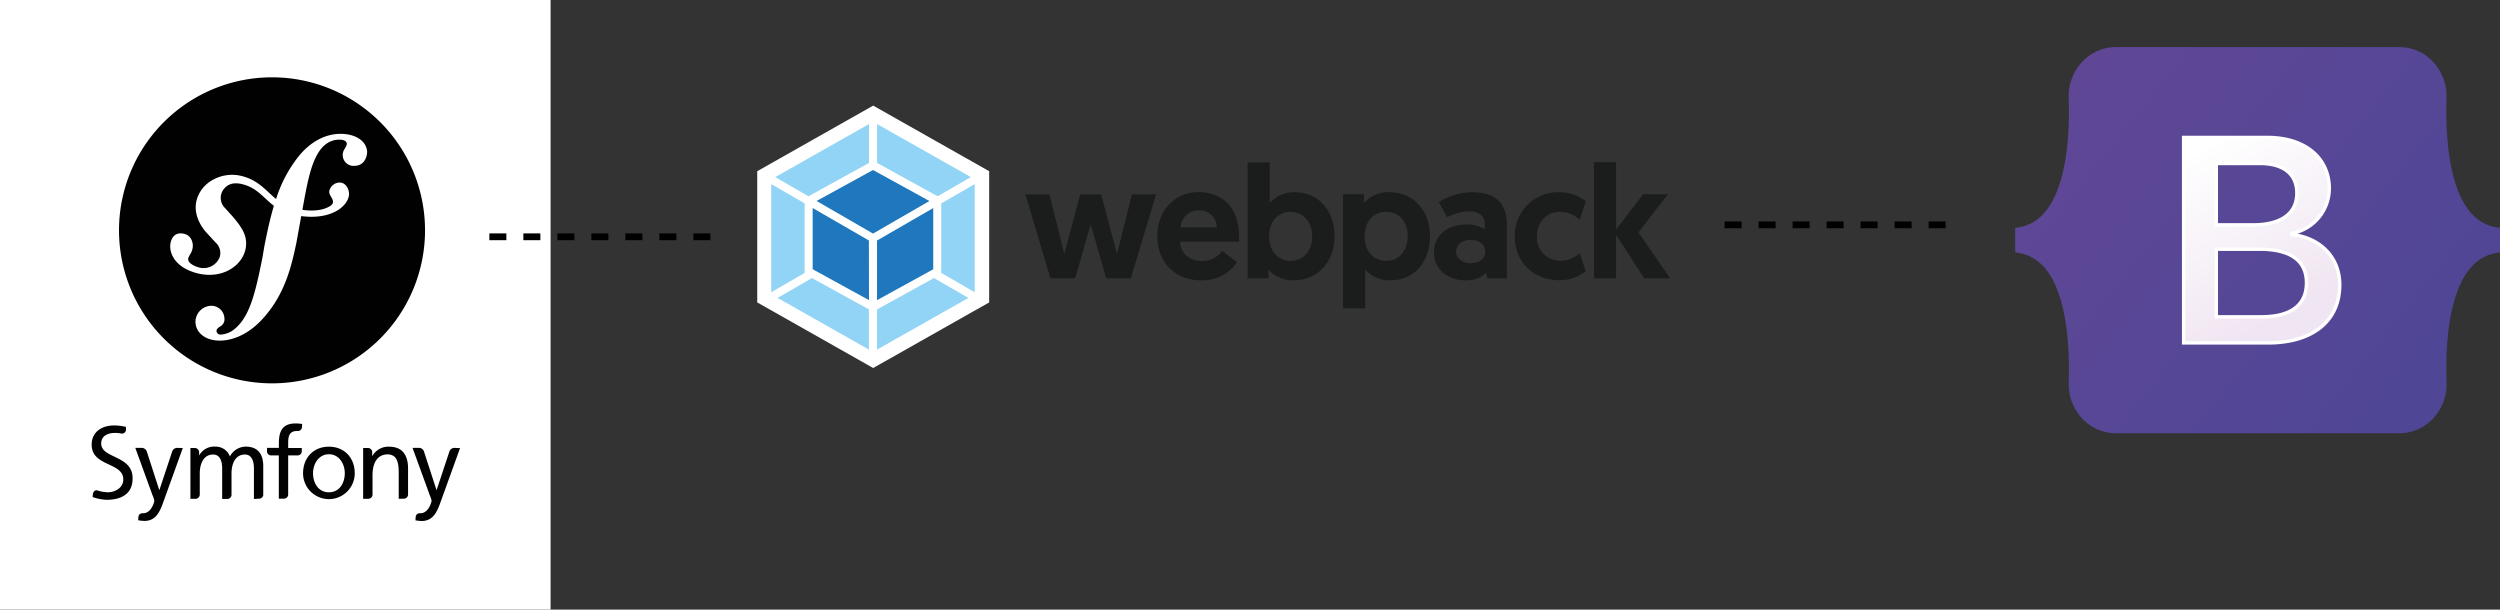 <svg xmlns="http://www.w3.org/2000/svg" xmlns:xlink="http://www.w3.org/1999/xlink" viewBox="0 0 735.24 179.29"><rect x="0" y="0" width="735.24" height="179.29" fill="#333333" stroke="none"/><defs><style>.cls-1{fill:#fff;}.cls-2{fill:#010101;}.cls-3{fill:url(#Dégradé_sans_nom_4);}.cls-4{stroke:#fff;fill:url(#Dégradé_sans_nom_2);}.cls-5{fill:#92d4f6;}.cls-6{fill:#1f78be;}.cls-7{fill:#1b1d1d;}.cls-8{fill:none;stroke:#000;stroke-miterlimit:10;stroke-width:2px;stroke-dasharray:5;}</style><linearGradient id="Dégradé_sans_nom_4" x1="607.02" y1="327.12" x2="731.6" y2="228.23" gradientTransform="matrix(1, 0, 0, -1, 0, 352.57)" gradientUnits="userSpaceOnUse"><stop offset="0" stop-color="#5f4796"/><stop offset="1" stop-color="#4d4696"/></linearGradient><linearGradient id="Dégradé_sans_nom_2" x1="645.33" y1="307.46" x2="673.18" y2="260.36" gradientTransform="matrix(1, 0, 0, -1, 0, 352.57)" gradientUnits="userSpaceOnUse"><stop offset="0" stop-color="#fff"/><stop offset="1" stop-color="#f0e5f2"/></linearGradient></defs><title>article_1</title><g id="Calque_2" data-name="Calque 2"><g id="Calque_1-2" data-name="Calque 1"><g id="carré"><rect class="cls-1" width="161.92" height="179.29"/><path class="cls-2" d="M125,67.69a45,45,0,1,1-45-44.95A45,45,0,0,1,125,67.69Z"/><path class="cls-1" d="M99.71,39.37c-4.57.16-8.55,2.68-11.52,6.16a38.8,38.8,0,0,0-7,13c-2.82-2.31-5-5.3-9.51-6.6a11.63,11.63,0,0,0-10.54,1.92,9.5,9.5,0,0,0-3.22,4.7c-1.36,4.41,1.43,8.33,2.69,9.74l2.76,3a4.18,4.18,0,0,1,1.27,4.26,5.09,5.09,0,0,1-6.48,3c-1.31-.4-3.18-1.37-2.76-2.73a10.59,10.59,0,0,1,.79-1.46,7.82,7.82,0,0,0,.35-.92c.53-1.74-.2-4-2.06-4.58s-3.52-.11-4.21,2.13c-.78,2.55.43,7.16,7,9.17,7.64,2.35,14.1-1.81,15-7.23.58-3.4-1-5.93-3.77-9.17l-2.29-2.54a4.18,4.18,0,0,1-.43-5.56c1.22-1.54,2.94-2.19,5.77-1.42,4.13,1.12,6,4,9,6.29-1.26,4.16-2.09,8.33-2.84,12.07l-.46,2.79C75,86.82,73.34,93.14,69,96.76a7,7,0,0,1-4,1.63,1.17,1.17,0,0,1-1.33-1c0-.7.57-1,1-1.33A2.39,2.39,0,0,0,66,93.58a3.83,3.83,0,0,0-4.1-3.64,4.75,4.75,0,0,0-4.41,4.82c.11,3.18,3.07,5.56,7.54,5.41,2.39-.08,7.72-1,13-7.3,6.12-7.16,7.83-15.37,9.12-21.37l1.44-7.94c.79.1,1.65.16,2.58.19,7.61.16,11.42-3.79,11.48-6.66,0-1.74-1.14-3.45-2.79-3.41a3.18,3.18,0,0,0-3,2.45c-.35,1.6,2.42,3,.25,4.45-1.54,1-4.29,1.7-8.18,1.13l.71-3.9c1.44-7.41,3.22-16.52,10-16.74.5,0,2.29,0,2.34,1.21,0,.4-.09.5-.55,1.41a3.19,3.19,0,0,0,3,5.07c2.78-.09,3.58-2.8,3.54-4.2C107.72,41.29,104.27,39.22,99.71,39.37Z"/><path class="cls-2" d="M96.74,131.37c4.54,0,7.59,3.28,7.59,7.82a7.6,7.6,0,1,1-15.2,0C89.13,134.65,92.17,131.37,96.74,131.37Zm0,13.41c3.22,0,4.66-2.92,4.66-5.59,0-2.84-1.73-5.6-4.66-5.6s-4.68,2.76-4.68,5.6C92.06,141.86,93.49,144.78,96.74,144.78Z"/><path class="cls-2" d="M88.75,132.76v-1h-4V130.3c0-2,.3-3.55,2.67-3.55h.15a1.19,1.19,0,0,0,1.24-1.15l.05-.9a11.22,11.22,0,0,0-1.85-.17c-4.07,0-5,2.37-5,6v1.19H78.53v1.16a1.23,1.23,0,0,0,1.23,1.06H82v12.71h1.52a1.25,1.25,0,0,0,1.23-1.08V133.94h2.76A1.23,1.23,0,0,0,88.75,132.76Z"/><path class="cls-2" d="M52.07,131.72h0a1.59,1.59,0,0,0-1.39.94l-3.79,11.42h-.06l-3.7-11.41a1.6,1.6,0,0,0-1.4-.95H39.79l5.07,13.94a8.1,8.1,0,0,1,.53,1.58c0,.3-.82,3.7-3.29,3.7l-.18,0A1.17,1.17,0,0,0,40.71,152l-.07,1a9.76,9.76,0,0,0,1.88.2c3.63,0,4.71-3.31,5.74-6.18l5.5-15.26Z"/><path class="cls-2" d="M34.57,134.75c-2.28-1.16-4.77-1.95-4.81-4.29,0-2.49,2.29-3.14,4.05-3.14h0a8.81,8.81,0,0,1,2,.21h0a1.2,1.2,0,0,0,1.24-1.07l0-.91a15,15,0,0,0-3.41-.43c-3.83,0-6.67,2-6.68,5.63,0,3.21,2.17,4.46,4.5,5.59s4.78,2,4.8,4.65-2.68,3.79-4.52,3.79a11.24,11.24,0,0,1-3.23-.58c-.62-.1-1.12.44-1.2,1.16l-.08.81a13.53,13.53,0,0,0,4.13.82h0c4.29,0,7.62-1.74,7.63-6.18C39.07,137.37,36.89,135.93,34.57,134.75Z"/><path class="cls-2" d="M76.21,146.66h0a1.24,1.24,0,0,0,1.21-1v-8.6c0-3.25-1.37-5.71-5.18-5.71a5.33,5.33,0,0,0-4.63,2.9,4.42,4.42,0,0,0-4.25-2.9,5,5,0,0,0-4.74,2.52h-.06V133a1.25,1.25,0,0,0-1.25-1.24H56v14.94h1.5a1.25,1.25,0,0,0,1.25-1.25s0,0,0,0v-6.24c0-2.78,1.11-5.54,3.92-5.54,2.23,0,2.67,2.32,2.67,4.16v8.91h1.51a1.25,1.25,0,0,0,1.24-1.14v-6.39c0-2.78,1.11-5.54,3.92-5.54,2.23,0,2.67,2.32,2.67,4.16v8.91Z"/><path class="cls-2" d="M118.77,146.66h0a1.24,1.24,0,0,0,1.24-1.19v-7.69c0-4-1.73-6.41-5.59-6.41a5.36,5.36,0,0,0-4.89,2.72h-.06V133h0a1.25,1.25,0,0,0-1.25-1.25H106.8v14.94h1.52a1.26,1.26,0,0,0,1.24-1.15v-5.77c0-3.63,1.4-6.15,4.54-6.15,2.4.15,3.16,1.85,3.16,5.33v7.74Z"/><path class="cls-2" d="M133.59,131.72h0a1.58,1.58,0,0,0-1.38.94l-3.79,11.42h-.06l-3.71-11.41a1.57,1.57,0,0,0-1.39-.95h-1.93l5.07,13.94a8.84,8.84,0,0,1,.53,1.58c0,.3-.83,3.7-3.29,3.7l-.18,0a1.17,1.17,0,0,0-1.21,1.08l-.07,1a9.74,9.74,0,0,0,1.87.2c3.64,0,4.72-3.31,5.74-6.18l5.51-15.26Z"/></g><path class="cls-3" d="M608.39,28.69c-.27-7.73,5.75-14.85,13.89-14.85h83.35c8.14,0,14.16,7.12,13.89,14.85-.26,7.42.08,17,2.49,24.86S728.53,66.39,735.24,67v7.24c-6.71.64-10.8,5.61-13.23,13.47s-2.75,17.45-2.49,24.87c.27,7.73-5.75,14.85-13.89,14.85H622.28c-8.14,0-14.16-7.12-13.89-14.85.26-7.42-.08-17-2.49-24.87s-6.53-12.83-13.24-13.47V67c6.71-.63,10.81-5.6,13.24-13.47S608.65,36.11,608.39,28.69Z"/><path class="cls-4" d="M667,100.85c13.17,0,21.11-6.45,21.11-17.09,0-8-5.66-13.86-14.07-14.78v-.34a13.5,13.5,0,0,0,11-13.15c0-9.12-7.2-15.07-18.19-15.07H642.2v60.43ZM651.81,48.08H664.6c6.95,0,10.89,3.1,10.89,8.71,0,6-4.59,9.34-12.91,9.34H651.81Zm0,45.1V73.29h12.7c9.1,0,13.81,3.35,13.81,9.88s-4.59,10-13.25,10Z"/><path class="cls-1" d="M256.8,31.06l34.11,19.29V88.94L256.8,108.23,222.7,88.94V50.35Z"/><path class="cls-5" d="M284.82,87.61l-26.89,15.21V91l16.75-9.22,10.14,5.85Zm1.84-1.67V54.14l-9.84,5.68V80.27l9.84,5.67Zm-58,1.67,26.89,15.21V91l-16.76-9.22-10.13,5.85Zm-1.84-1.67V54.14l9.83,5.68V80.27ZM228,52.08l27.58-15.6V47.92L237.9,57.65l-.14.07L228,52.08Zm57.52,0-27.58-15.6V47.92l17.67,9.72.14.08,9.77-5.64Z"/><path class="cls-6" d="M255.57,88.28,239,79.18v-18l16.54,9.54Zm2.36,0,16.53-9.09v-18l-16.53,9.54ZM240.15,59.1,256.75,50l16.59,9.12-16.59,9.58Z"/><path class="cls-7" d="M325.31,81.85h7.27L340,57.15H332.9l-4.39,17.52-4.68-17.52H317.7L313,74.67l-4.35-17.52h-7.08l7.36,24.7h7.27L320.77,66l4.54,15.82Zm15.06-12.28c0,7.41,5.05,12.89,13,12.89,6.14,0,9.44-3.68,10.39-5.43l-4.3-3.26a7.23,7.23,0,0,1-6,3c-3.64,0-6.29-2.37-6.43-5.67h17.39c0-.48,0-.94,0-1.42,0-8.07-4.34-13.18-12-13.18-7,0-12.09,5.57-12.09,13Zm6.84-2.7a5.24,5.24,0,0,1,5.35-5,5,5,0,0,1,5.28,5Zm19.7,15h6.14V79.3a9.65,9.65,0,0,0,7.33,3.16c7.08,0,12.09-5.33,12.09-12.93s-4.63-13-11.71-13a9.32,9.32,0,0,0-7.33,3.21v-12h-6.51V81.85Zm6.33-12.28c0-4.63,2.74-7.27,6.33-7.27,3.78,0,6.33,3,6.33,7.27s-2.65,7.13-6.33,7.13C375.6,76.7,373.24,73.48,373.24,69.57ZM395,90.68h6.51V79.29a9.44,9.44,0,0,0,7.32,3.16c7.09,0,11.72-5.33,11.72-13s-5-12.94-12.09-12.94a9.48,9.48,0,0,0-7.33,3.21v-2.6H395V90.68Zm6.33-21.25c0-3.92,2.36-7.13,6.32-7.13,3.69,0,6.33,2.74,6.33,7.13s-2.55,7.27-6.33,7.27C404.08,76.7,401.34,74.05,401.34,69.43Zm20.4,4.77c0,5.19,4.25,8.26,9.25,8.26,2.84,0,4.73-.84,6-2.22l.43,1.61h5.76V66.21c0-5.52-2.36-9.68-10.29-9.68a18.41,18.41,0,0,0-9.73,2.93l2.46,4.44a14.56,14.56,0,0,1,6.56-1.74c2.88,0,4.49,1.46,4.49,3.64v1.6A10,10,0,0,0,431.33,66c-5.77,0-9.59,3.29-9.59,8.16Zm6.51-.2c0-2,1.75-3.44,4.25-3.44s4.3,1.27,4.3,3.44-1.8,3.4-4.25,3.4S428.25,76,428.25,74ZM459,76.7a6.83,6.83,0,0,1-7-7.17c0-4,2.6-7.23,6.8-7.23a8.34,8.34,0,0,1,5.76,2.36l1.85-5.48a12.55,12.55,0,0,0-7.79-2.65,12.75,12.75,0,0,0-13.14,13c0,7.51,5.49,12.89,13.18,12.89a12.39,12.39,0,0,0,7.69-2.64l-1.74-5.33A9,9,0,0,1,459,76.7Zm9.77,5.15h6.52V69.09l8.26,12.76h7.65l-9.35-13.51,8.69-11.2h-7.32l-7.93,10.39V47.7h-6.52V81.85Z"/><line class="cls-8" x1="143.92" y1="69.64" x2="211.92" y2="69.64"/><line class="cls-8" x1="507.2" y1="66.13" x2="575.2" y2="66.13"/></g></g></svg>